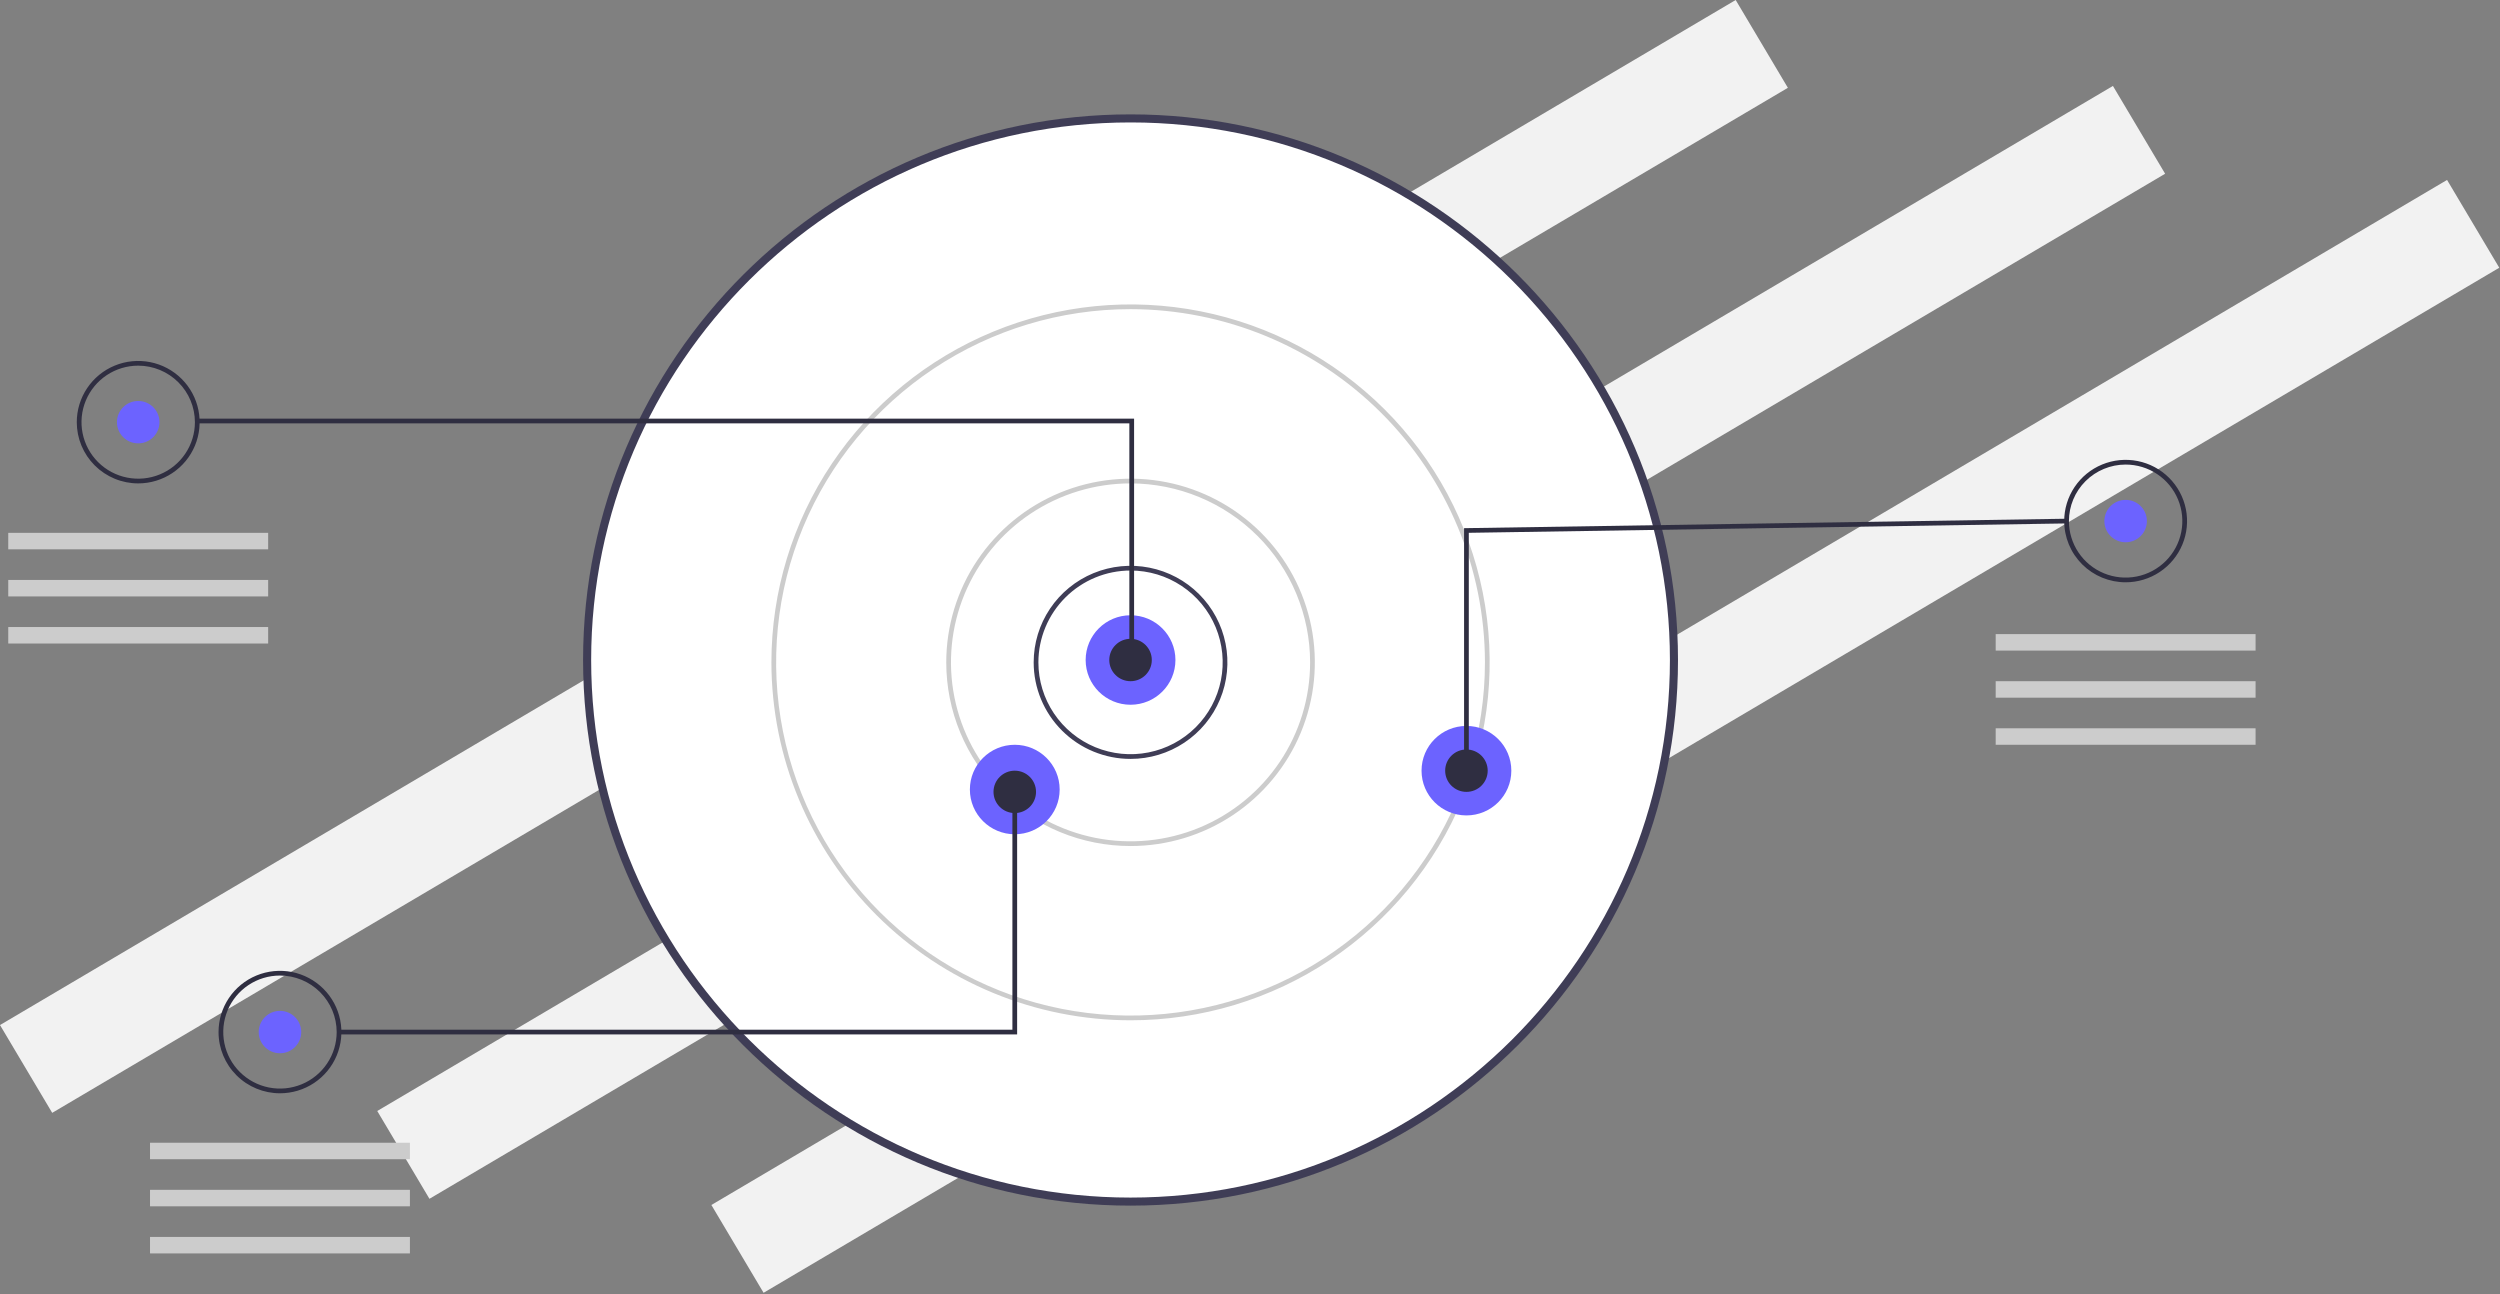 <svg width="369" height="191" viewBox="0 0 369 191" fill="none" xmlns="http://www.w3.org/2000/svg">
<rect x="0" y="0" width="369" height="191" fill="#808080" stroke="none"/>
<path d="M256.187 -5.75739e-05L0 151.297L7.705 164.256L263.891 12.959L256.187 -5.75739e-05Z" fill="#F2F2F2"/>
<path d="M311.868 12.684L55.681 163.982L63.386 176.941L319.573 25.643L311.868 12.684Z" fill="#F2F2F2"/>
<path d="M361.186 26.558L104.999 177.856L112.704 190.815L368.891 39.517L361.186 26.558Z" fill="#F2F2F2"/>
<path d="M166.868 177.357C211.166 177.357 247.077 141.567 247.077 97.417C247.077 53.267 211.166 17.477 166.868 17.477C122.57 17.477 86.659 53.267 86.659 97.417C86.659 141.567 122.57 177.357 166.868 177.357Z" fill="white"/>
<path d="M86.062 97.417C86.062 53.01 122.311 16.882 166.868 16.882C211.424 16.882 247.673 53.01 247.673 97.417C247.673 141.824 211.424 177.952 166.868 177.952C122.311 177.952 86.062 141.824 86.062 97.417ZM87.255 97.417C87.255 141.168 122.969 176.763 166.868 176.763C210.766 176.763 246.48 141.168 246.48 97.417C246.48 53.666 210.766 18.071 166.868 18.071C122.969 18.071 87.255 53.666 87.255 97.417H87.255Z" fill="#3F3D56"/>
<path d="M152.57 97.765C152.57 94.946 153.408 92.191 154.979 89.847C156.55 87.504 158.784 85.678 161.396 84.599C164.009 83.52 166.884 83.238 169.657 83.788C172.431 84.338 174.979 85.695 176.978 87.688C178.978 89.681 180.34 92.22 180.891 94.984C181.443 97.749 181.16 100.614 180.078 103.218C178.995 105.822 177.163 108.047 174.811 109.613C172.46 111.179 169.696 112.015 166.868 112.015C163.076 112.015 159.439 110.513 156.758 107.841C154.076 105.169 152.57 101.544 152.57 97.764V97.765ZM166.868 84.209C163.262 84.213 159.805 85.643 157.255 88.184C154.705 90.725 153.271 94.171 153.267 97.765C153.267 100.446 154.065 103.066 155.559 105.295C157.054 107.524 159.178 109.262 161.663 110.288C164.148 111.314 166.883 111.582 169.521 111.059C172.159 110.536 174.583 109.245 176.485 107.349C178.387 105.454 179.682 103.038 180.207 100.409C180.732 97.78 180.463 95.054 179.433 92.577C178.404 90.1 176.661 87.983 174.424 86.494C172.187 85.004 169.558 84.209 166.868 84.209Z" fill="#3F3D56"/>
<path d="M139.667 97.765C139.667 92.403 141.262 87.161 144.251 82.703C147.24 78.245 151.488 74.77 156.458 72.718C161.429 70.666 166.898 70.129 172.175 71.175C177.451 72.221 182.298 74.803 186.102 78.595C189.906 82.386 192.497 87.217 193.547 92.476C194.596 97.735 194.057 103.186 191.999 108.139C189.94 113.093 186.453 117.327 181.98 120.306C177.507 123.285 172.248 124.875 166.868 124.875C163.296 124.875 159.759 124.174 156.458 122.811C153.158 121.449 150.159 119.452 147.634 116.934C145.108 114.417 143.104 111.428 141.737 108.139C140.37 104.85 139.667 101.325 139.667 97.765V97.765ZM166.868 71.35C161.626 71.35 156.502 72.899 152.143 75.801C147.785 78.704 144.388 82.829 142.382 87.656C140.375 92.483 139.851 97.794 140.873 102.918C141.896 108.042 144.42 112.749 148.127 116.443C151.833 120.137 156.556 122.653 161.697 123.672C166.838 124.691 172.168 124.168 177.01 122.169C181.853 120.17 185.993 116.784 188.905 112.44C191.817 108.096 193.372 102.989 193.372 97.765C193.364 90.761 190.569 84.047 185.6 79.095C180.631 74.143 173.895 71.357 166.868 71.35Z" fill="#CCCCCC"/>
<path d="M113.86 97.765C113.86 87.316 116.969 77.102 122.794 68.414C128.618 59.726 136.897 52.955 146.583 48.956C156.269 44.957 166.927 43.911 177.209 45.95C187.492 47.988 196.937 53.02 204.35 60.408C211.763 67.796 216.812 77.21 218.857 87.458C220.902 97.706 219.853 108.328 215.841 117.982C211.829 127.635 205.034 135.886 196.317 141.691C187.6 147.496 177.352 150.595 166.868 150.595C152.814 150.579 139.341 145.008 129.403 135.104C119.466 125.2 113.876 111.771 113.86 97.765ZM166.868 45.63C156.522 45.63 146.408 48.687 137.806 54.416C129.203 60.145 122.499 68.287 118.539 77.813C114.58 87.34 113.544 97.822 115.563 107.936C117.581 118.049 122.563 127.338 129.879 134.63C137.195 141.921 146.515 146.886 156.663 148.898C166.81 150.909 177.328 149.877 186.886 145.931C196.445 141.985 204.614 135.303 210.362 126.729C216.11 118.156 219.178 108.076 219.178 97.765C219.162 83.942 213.646 70.691 203.839 60.917C194.033 51.143 180.737 45.645 166.868 45.63Z" fill="#CCCCCC"/>
<path d="M166.868 104.021C170.527 104.021 173.494 101.064 173.494 97.417C173.494 93.77 170.527 90.813 166.868 90.813C163.208 90.813 160.242 93.77 160.242 97.417C160.242 101.064 163.208 104.021 166.868 104.021Z" fill="#6C63FF"/>
<path d="M149.78 123.137C153.439 123.137 156.406 120.18 156.406 116.533C156.406 112.886 153.439 109.929 149.78 109.929C146.12 109.929 143.154 112.886 143.154 116.533C143.154 120.18 146.12 123.137 149.78 123.137Z" fill="#6C63FF"/>
<path d="M216.446 120.356C220.105 120.356 223.072 117.4 223.072 113.753C223.072 110.106 220.105 107.149 216.446 107.149C212.786 107.149 209.82 110.106 209.82 113.753C209.82 117.4 212.786 120.356 216.446 120.356Z" fill="#6C63FF"/>
<path d="M166.868 100.545C168.601 100.545 170.006 99.145 170.006 97.417C170.006 95.689 168.601 94.289 166.868 94.289C165.134 94.289 163.729 95.689 163.729 97.417C163.729 99.145 165.134 100.545 166.868 100.545Z" fill="#2F2E41"/>
<path d="M216.446 116.881C218.179 116.881 219.584 115.48 219.584 113.753C219.584 112.025 218.179 110.625 216.446 110.625C214.712 110.625 213.307 112.025 213.307 113.753C213.307 115.48 214.712 116.881 216.446 116.881Z" fill="#2F2E41"/>
<path d="M149.78 120.009C151.513 120.009 152.918 118.608 152.918 116.881C152.918 115.153 151.513 113.753 149.78 113.753C148.046 113.753 146.641 115.153 146.641 116.881C146.641 118.608 148.046 120.009 149.78 120.009Z" fill="#2F2E41"/>
<path d="M20.399 65.441C22.133 65.441 23.538 64.04 23.538 62.313C23.538 60.585 22.133 59.185 20.399 59.185C18.666 59.185 17.261 60.585 17.261 62.313C17.261 64.04 18.666 65.441 20.399 65.441Z" fill="#6C63FF"/>
<path d="M166.693 62.487H28.943V61.792H167.391V97.591H166.693V62.487Z" fill="#2F2E41"/>
<path d="M11.332 62.313C11.332 60.526 11.864 58.778 12.86 57.292C13.856 55.806 15.273 54.648 16.929 53.964C18.586 53.28 20.409 53.101 22.168 53.45C23.927 53.798 25.543 54.659 26.811 55.923C28.079 57.187 28.942 58.797 29.292 60.55C29.642 62.303 29.462 64.12 28.776 65.771C28.09 67.422 26.928 68.834 25.437 69.826C23.945 70.82 22.192 71.35 20.399 71.35C19.208 71.35 18.029 71.116 16.929 70.662C15.829 70.207 14.83 69.542 13.988 68.703C13.146 67.864 12.478 66.867 12.022 65.771C11.566 64.675 11.332 63.499 11.332 62.313ZM20.399 53.971C18.744 53.971 17.126 54.46 15.749 55.377C14.373 56.294 13.3 57.596 12.667 59.121C12.033 60.645 11.867 62.322 12.19 63.94C12.513 65.558 13.31 67.045 14.481 68.211C15.651 69.378 17.143 70.172 18.766 70.494C20.39 70.816 22.073 70.651 23.602 70.019C25.131 69.388 26.439 68.319 27.358 66.947C28.278 65.575 28.769 63.963 28.769 62.313C28.766 60.101 27.884 57.981 26.315 56.417C24.745 54.853 22.618 53.974 20.399 53.971Z" fill="#2F2E41"/>
<path d="M41.323 155.461C43.057 155.461 44.462 154.06 44.462 152.332C44.462 150.605 43.057 149.204 41.323 149.204C39.59 149.204 38.185 150.605 38.185 152.332C38.185 154.06 39.59 155.461 41.323 155.461Z" fill="#6C63FF"/>
<path d="M32.256 152.332C32.256 150.545 32.788 148.798 33.784 147.312C34.781 145.826 36.197 144.668 37.853 143.984C39.51 143.3 41.333 143.121 43.092 143.469C44.851 143.818 46.467 144.679 47.735 145.943C49.003 147.206 49.866 148.817 50.216 150.57C50.566 152.322 50.386 154.139 49.7 155.791C49.014 157.442 47.852 158.853 46.361 159.846C44.87 160.839 43.117 161.369 41.323 161.369C38.919 161.369 36.612 160.417 34.912 158.722C33.212 157.028 32.256 154.729 32.256 152.332ZM41.323 143.991C39.668 143.991 38.05 144.48 36.673 145.397C35.297 146.313 34.224 147.616 33.591 149.14C32.957 150.665 32.791 152.342 33.114 153.96C33.437 155.578 34.234 157.064 35.405 158.231C36.575 159.397 38.067 160.192 39.69 160.514C41.314 160.836 42.997 160.67 44.526 160.039C46.056 159.408 47.363 158.339 48.282 156.967C49.202 155.595 49.693 153.982 49.693 152.332C49.69 150.121 48.808 148.001 47.239 146.437C45.67 144.873 43.542 143.993 41.323 143.991Z" fill="#2F2E41"/>
<path d="M313.743 80.039C315.476 80.039 316.881 78.638 316.881 76.911C316.881 75.183 315.476 73.782 313.743 73.782C312.009 73.782 310.604 75.183 310.604 76.911C310.604 78.638 312.009 80.039 313.743 80.039Z" fill="#6C63FF"/>
<path d="M304.676 76.91C304.676 75.123 305.207 73.376 306.204 71.89C307.2 70.404 308.616 69.246 310.273 68.562C311.93 67.878 313.753 67.699 315.512 68.047C317.271 68.396 318.886 69.257 320.154 70.521C321.422 71.784 322.286 73.395 322.636 75.147C322.986 76.9 322.806 78.718 322.12 80.369C321.433 82.02 320.271 83.431 318.78 84.424C317.289 85.417 315.536 85.947 313.743 85.947C312.552 85.947 311.373 85.713 310.273 85.259C309.173 84.805 308.173 84.14 307.331 83.3C306.489 82.461 305.821 81.465 305.366 80.369C304.91 79.272 304.676 78.097 304.676 76.91ZM313.743 68.569C311.524 68.572 309.396 69.451 307.827 71.015C306.258 72.579 305.376 74.699 305.373 76.91C305.373 78.56 305.864 80.173 306.784 81.545C307.703 82.917 309.01 83.986 310.54 84.617C312.069 85.249 313.752 85.414 315.376 85.092C316.999 84.77 318.49 83.975 319.661 82.809C320.832 81.642 321.629 80.156 321.952 78.538C322.275 76.92 322.109 75.243 321.475 73.718C320.842 72.194 319.769 70.891 318.393 69.975C317.016 69.058 315.398 68.569 313.743 68.569V68.569Z" fill="#2F2E41"/>
<path d="M216.097 77.959L305.019 76.563L305.03 77.258L216.794 78.643V113.753H216.097V77.959Z" fill="#2F2E41"/>
<path d="M50.042 151.985H149.431V116.881H150.128V152.68H50.042V151.985Z" fill="#2F2E41"/>
<path d="M39.58 78.648H1.219V81.081H39.58V78.648Z" fill="#CCCCCC"/>
<path d="M39.58 85.6H1.219V88.033H39.58V85.6Z" fill="#CCCCCC"/>
<path d="M39.58 92.551H1.219V94.984H39.58V92.551Z" fill="#CCCCCC"/>
<path d="M60.504 168.668H22.143V171.101H60.504V168.668Z" fill="#CCCCCC"/>
<path d="M60.504 175.62H22.143V178.052H60.504V175.62Z" fill="#CCCCCC"/>
<path d="M60.504 182.571H22.143V185.004H60.504V182.571Z" fill="#CCCCCC"/>
<path d="M332.923 93.594H294.562V96.027H332.923V93.594Z" fill="#CCCCCC"/>
<path d="M332.923 100.545H294.562V102.978H332.923V100.545Z" fill="#CCCCCC"/>
<path d="M332.923 107.496H294.562V109.929H332.923V107.496Z" fill="#CCCCCC"/>
</svg>
